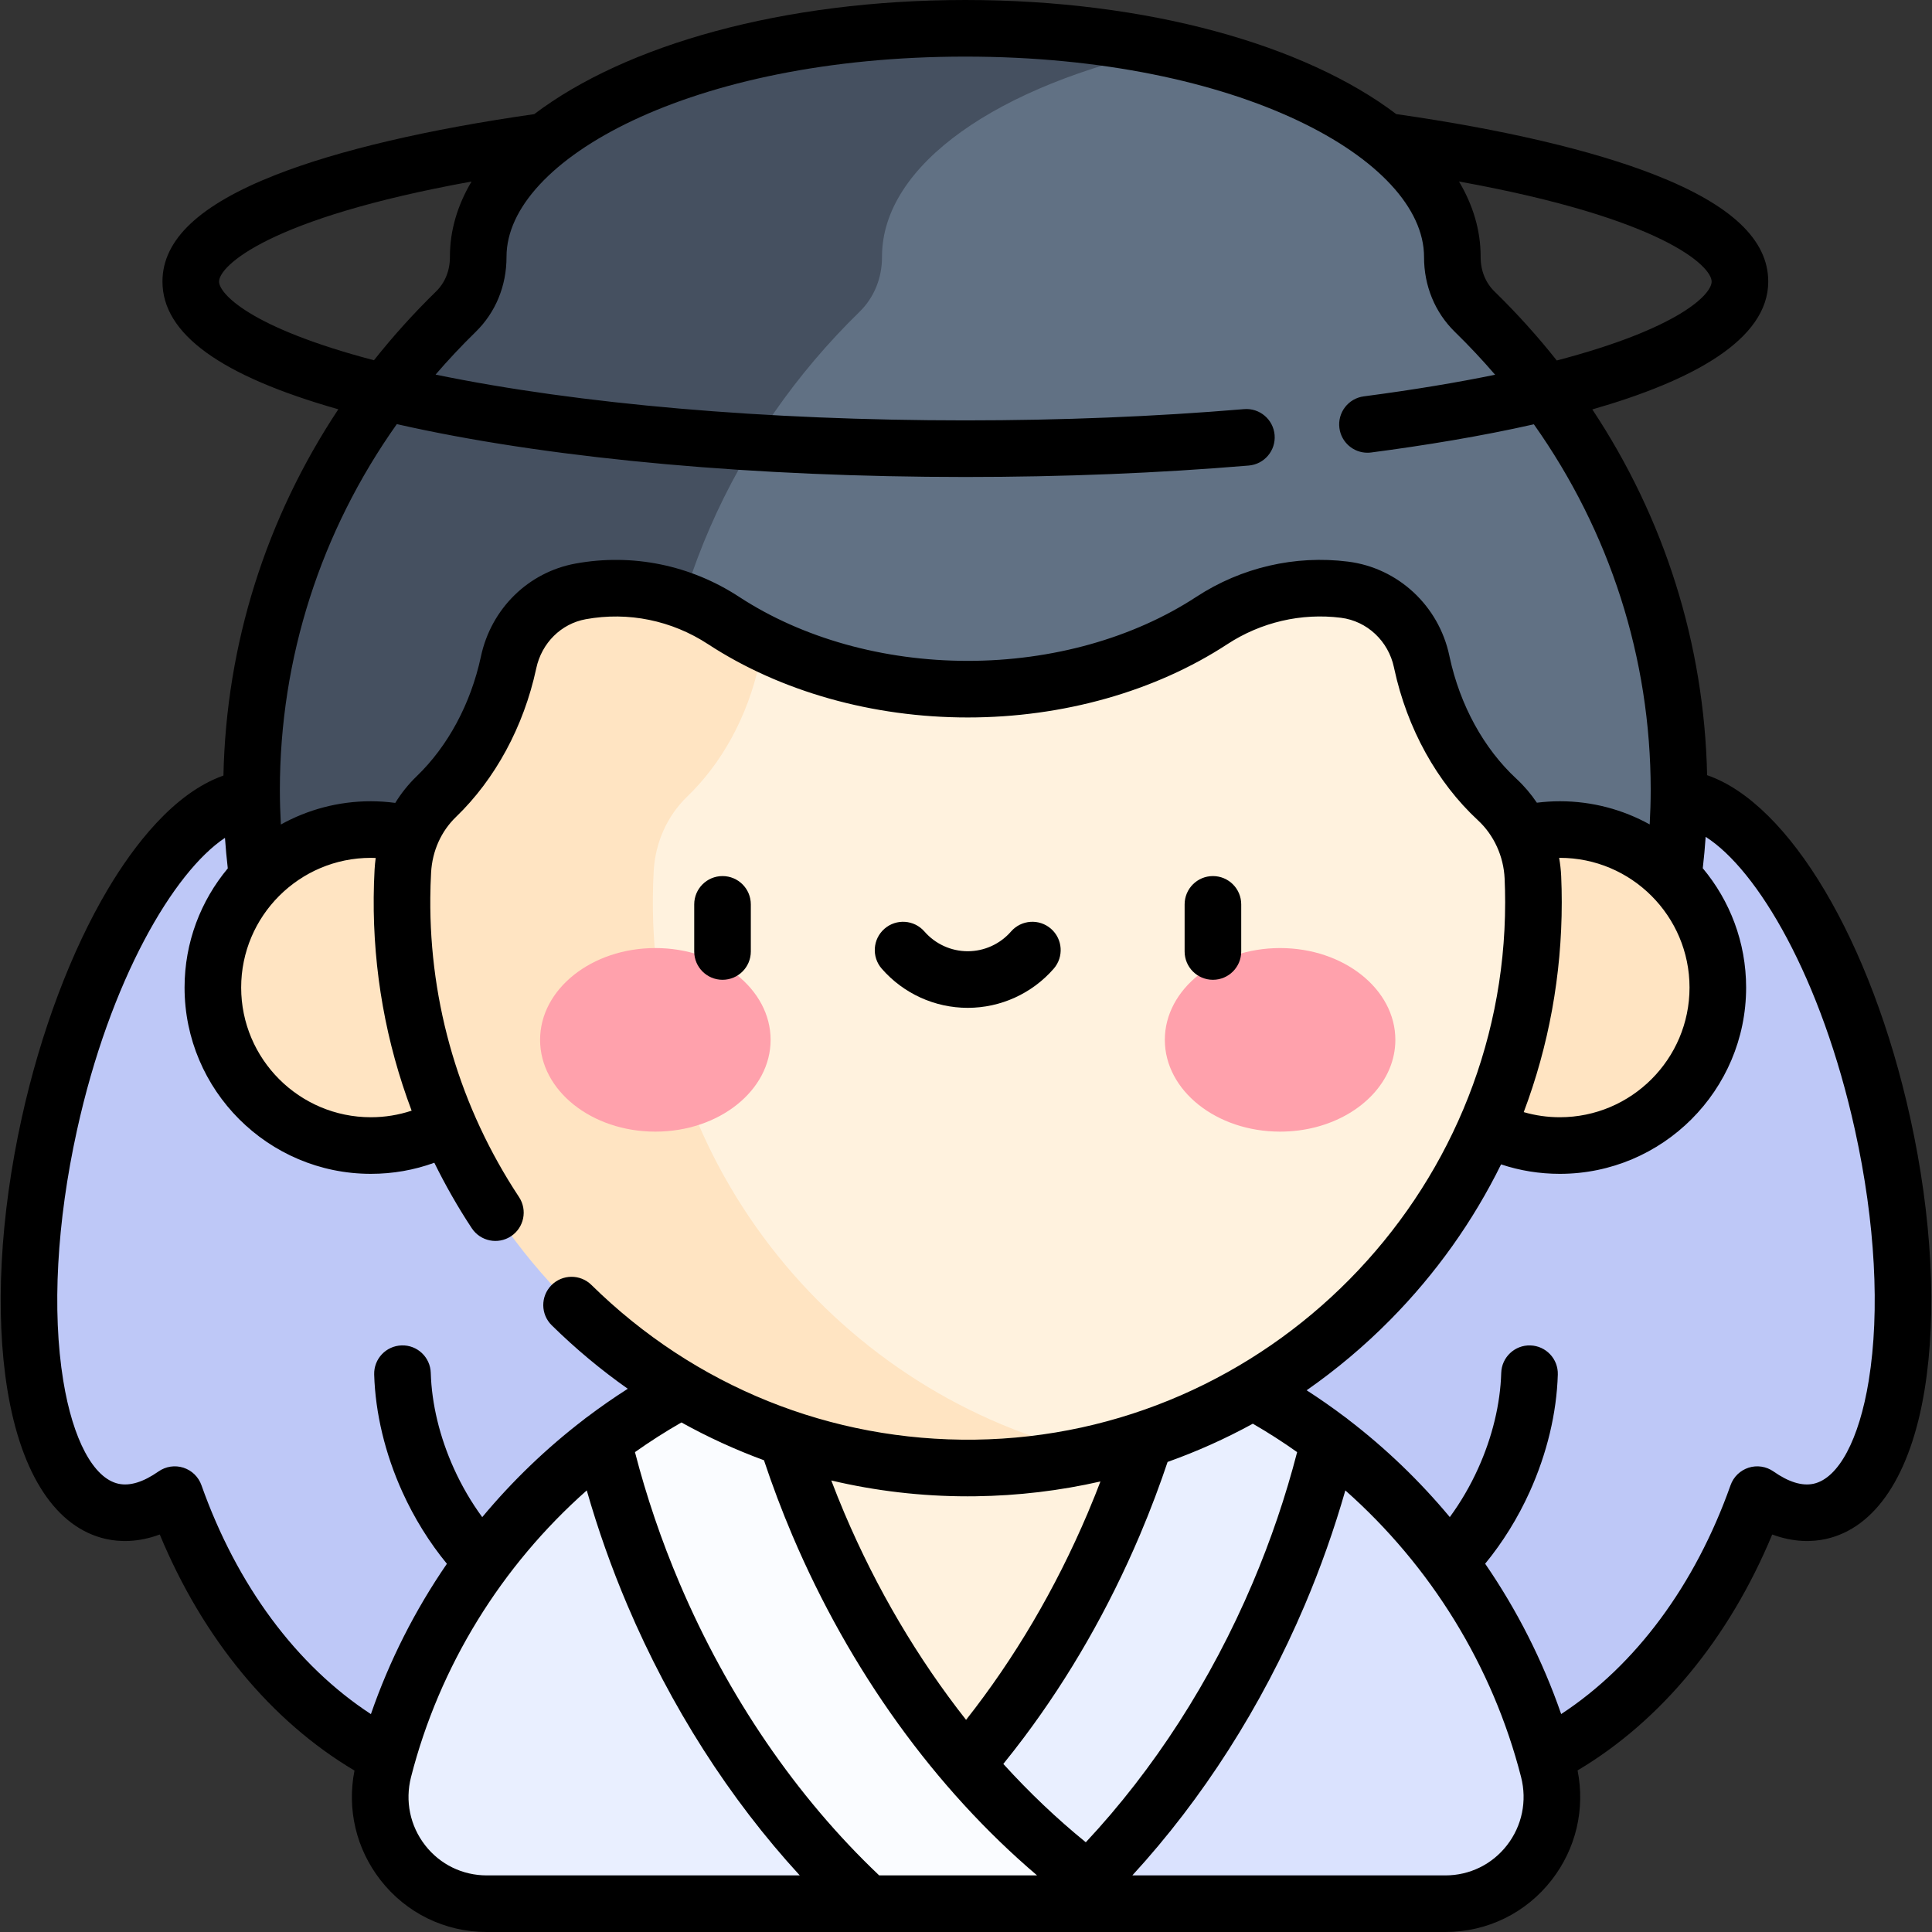 <svg id="Capa_1" enable-background="new 0 0 512 512" height="512" viewBox="0 0 512 512" width="512" xmlns="http://www.w3.org/2000/svg"><rect x="0" y="0" width="512" height="512" fill="#333333" stroke="none"/><g><g><g><path d="m370.871 204.011c20.435 0 39.494 7.636 55.588 20.821 3.607-7.1 8.397-11.692 14.243-12.979 20.69-4.554 46.76 33.991 58.228 86.093 11.469 52.102 3.993 98.031-16.697 102.586-5.276 1.161-10.902-.485-16.546-4.439-16.508 46.566-52.753 78.896-94.817 78.896-57.622 0-104.333-60.661-104.333-135.489s46.712-135.489 104.334-135.489z" fill="#bec8f7"/></g><g><path d="m141.129 204.011c-20.435 0-39.494 7.636-55.588 20.821-3.607-7.1-8.397-11.692-14.243-12.979-20.69-4.554-46.76 33.991-58.228 86.093-11.47 52.103-3.994 98.032 16.696 102.586 5.276 1.161 10.902-.485 16.546-4.439 16.508 46.566 52.753 78.896 94.817 78.896 57.622 0 104.333-60.661 104.333-135.489s-46.711-135.489-104.333-135.489z" fill="#bec8f7"/></g><g><path d="m390.816 82.607c-3.903-3.807-5.946-9.052-5.931-14.505 0-.027 0-.055 0-.082 0-33.424-57.79-60.52-129.077-60.52s-129.076 27.096-129.076 60.52v.082c.016 5.452-2.027 10.698-5.931 14.505-33.482 32.657-54.136 77.406-54.136 126.779 0 22.182 4.175 43.428 11.802 63.067h354.683c7.626-19.64 11.802-40.886 11.802-63.067 0-49.374-20.653-94.122-54.136-126.779z" fill="#617184"/></g><g><path d="m227.81 82.607c3.903-3.807 5.946-9.052 5.931-14.505 0-.027 0-.055 0-.082 0-24.475 30.989-45.555 75.573-55.09-16.301-3.486-34.418-5.43-53.504-5.43-71.287 0-129.077 27.096-129.077 60.52v.082c.016 5.452-2.027 10.698-5.931 14.505-33.482 32.657-54.136 77.406-54.136 126.779 0 22.182 4.175 43.427 11.802 63.067h107.008c-7.626-19.64-11.802-40.886-11.802-63.067 0-49.374 20.653-94.122 54.136-126.779z" fill="#455060"/></g><g><path d="m198.557 343.914h114.504v130.708h-114.504z" fill="#fff2de"/></g><g><path d="m410.369 469.082c-9.031-35.339-29.896-65.94-58.122-87.339l-55.084 46.924-36.881 64.894 36.898 10.939h85.856c18.513 0 31.917-17.482 27.333-35.418z" fill="#dae2fe"/></g><g><path d="m159.782 381.742c-28.226 21.399-49.09 52.001-58.122 87.339-4.584 17.936 8.82 35.418 27.333 35.418h101.014l8.66-27.5z" fill="#e9efff"/></g><g><path d="m309.575 358.672c-3.252 15.024-8.033 30.222-14.433 45.281-14.229 33.478-34.486 61.702-57.708 82.834l48.201 14.29c21.341-20.615 39.92-47.32 53.225-78.625 5.752-13.534 10.185-27.179 13.386-40.71-12.84-9.734-27.204-17.565-42.671-23.07z" fill="#e9efff"/></g><g><path d="m173.168 422.453c14.051 33.061 33.98 61.003 56.839 82.047h67.173c-32.538-21.673-61.611-56.587-80.294-100.547-6.4-15.059-11.181-30.257-14.433-45.281-15.467 5.505-29.831 13.335-42.672 23.07 3.202 13.532 7.635 27.177 13.387 40.711z" fill="#fafcff"/></g><g><circle cx="98.282" cy="261.708" fill="#ffe4c2" r="41.871"/></g><g><circle cx="413.372" cy="261.708" fill="#ffe4c2" r="41.871"/></g><g><path d="m137.671 168.152c-4.104 76.992 8.189 217.157 152.126 217.157 66.752-15.161 116.583-74.853 116.583-146.193 0-2.208-.048-4.404-.144-6.588-.343-7.84-3.703-15.311-9.462-20.641-9.421-8.719-16.734-21.346-19.948-36.231-.024-.111-.048-.222-.071-.333-2.124-10.055-10.237-17.756-20.433-19.046-11.78-1.49-24.239 1.009-35.167 8.16-17.322 11.335-39.945 18.197-64.699 18.197-24.75 0-47.37-6.86-64.691-18.192-11.791-7.714-25.321-10.006-37.866-7.725-6.957 1.266-12.764 5.549-16.228 11.435z" fill="#fff2de"/></g><g><g><path d="m173.016 237.844c.02-2.35.094-4.687.221-7.01.409-7.449 3.511-14.564 8.885-19.738 9.018-8.682 15.996-20.996 19.115-35.438.009-.042.018-.083.027-.125.36-1.681.895-3.293 1.571-4.827-3.884-1.897-7.589-3.984-11.071-6.262-11.791-7.714-25.321-10.006-37.866-7.725-9.621 1.749-17.067 9.251-19.115 18.814-.009.042-.018.083-.027.125-3.119 14.442-10.097 26.756-19.115 35.438-5.374 5.175-8.477 12.289-8.885 19.738-.127 2.323-.202 4.66-.221 7.01-.696 83.728 68.205 152.284 151.928 151.184 10.757-.141 21.236-1.426 31.332-3.719-67.005-15.289-117.375-75.818-116.779-147.465z" fill="#ffe4c2"/></g></g><g><g><g><ellipse cx="173.674" cy="275.57" fill="#ffa1ac" rx="30.545" ry="24.325"/></g><g><path d="m308.693 275.57c0 13.434 13.675 24.325 30.545 24.325 3.307 0 6.492-.419 9.474-1.193 12.232-3.175 21.071-12.331 21.071-23.132 0-13.434-13.675-24.324-30.545-24.324-16.869 0-30.545 10.89-30.545 24.324z" fill="#ffa1ac"/></g></g><g><path d="m191.476 259.655c-4.143 0-7.5-3.358-7.5-7.5v-12.487c0-4.142 3.357-7.5 7.5-7.5s7.5 3.358 7.5 7.5v12.487c0 4.142-3.358 7.5-7.5 7.5z"/></g><g><path d="m321.437 259.655c-4.143 0-7.5-3.358-7.5-7.5v-12.487c0-4.142 3.357-7.5 7.5-7.5s7.5 3.358 7.5 7.5v12.487c0 4.142-3.358 7.5-7.5 7.5z"/></g><g><path d="m256.456 267.088c-8.732 0-17.038-3.782-22.786-10.377-2.721-3.123-2.396-7.86.727-10.582 3.122-2.722 7.859-2.397 10.582.726 2.897 3.325 7.081 5.232 11.478 5.232s8.58-1.907 11.478-5.232c2.723-3.124 7.459-3.448 10.582-.726s3.447 7.459.727 10.582c-5.75 6.595-14.056 10.377-22.788 10.377z"/></g></g></g><path d="m506.255 296.334c-10.361-47.077-32.118-83.452-53.853-90.9-.744-34.808-11.312-68.112-30.421-96.933 26.443-7.585 46.621-18.435 46.621-33.884 0-11.087-9.794-20.328-29.94-28.25-16.496-6.487-40.152-12.054-68.412-16.1-.071-.01-.142-.011-.213-.02-24.211-18.353-65.913-30.247-114.227-30.247-48.31 0-90.01 11.892-114.222 30.244-28.251 4.035-51.912 9.587-68.438 16.062-20.252 7.935-30.097 17.196-30.097 28.312 0 13.812 15.294 24.95 46.608 33.846-19.143 28.857-29.721 62.211-30.448 97.071-13.203 4.64-23.855 18.722-30.629 30.116-9.712 16.336-17.823 37.887-22.841 60.684-5.746 26.103-7.092 51.652-3.789 71.94 3.681 22.616 12.985 36.674 26.197 39.582 3.47.764 8.357.961 14.187-1.198 11.422 27.533 29.458 49.416 51.604 62.555-2.024 10.24.43 20.704 6.868 28.994 6.807 8.764 17.078 13.791 28.181 13.791h254.043c11.103 0 21.373-5.026 28.18-13.79 6.446-8.301 8.897-18.781 6.86-29.034 22.125-13.145 40.176-35.033 51.583-62.518 5.828 2.159 10.715 1.962 14.187 1.198 13.213-2.909 22.518-16.966 26.198-39.582 3.305-20.287 1.959-45.836-3.787-71.939zm-92.374-57.218c0-2.292-.051-4.618-.151-6.915-.072-1.636-.26-3.258-.543-4.86.062 0 .123-.005.185-.005 18.952 0 34.371 15.418 34.371 34.371s-15.419 34.371-34.371 34.371c-3.281 0-6.48-.46-9.566-1.354 6.614-17.546 10.075-36.319 10.075-55.608zm39.721-164.498c0 3.396-8.653 12.426-41.041 20.91-5.058-6.376-10.56-12.489-16.507-18.29-2.375-2.316-3.677-5.553-3.667-9.114v-.104c0-6.959-2.005-13.642-5.736-19.919 54.098 9.778 66.951 22.466 66.951 26.517zm-395.548 0c0-4.059 12.863-16.738 66.91-26.51-3.728 6.276-5.732 12.955-5.732 19.912v.104c.01 3.561-1.292 6.798-3.667 9.114-5.929 5.783-11.416 11.875-16.46 18.23-33.272-8.734-41.051-17.8-41.051-20.85zm47.107 37.775c1.292.293 2.602.583 3.935.871 39.274 8.473 91.385 13.14 146.731 13.14 25.901 0 51.173-1.02 75.111-3.032 4.128-.347 7.192-3.974 6.846-8.102-.348-4.128-3.989-7.196-8.102-6.846-23.523 1.977-48.371 2.979-73.855 2.979-52.829 0-102.505-4.302-140.395-12.134 3.349-3.885 6.879-7.657 10.606-11.293 5.307-5.175 8.216-12.241 8.194-19.956 0-25.605 48.853-53.02 121.577-53.02s121.576 27.415 121.576 53.081c-.021 7.655 2.888 14.72 8.194 19.896 3.74 3.648 7.282 7.434 10.641 11.333-9.918 2.033-21.436 3.975-34.802 5.73-4.106.539-6.999 4.306-6.46 8.413.496 3.775 3.719 6.524 7.427 6.524.325 0 .655-.021.986-.065 14.14-1.856 29.078-4.292 43.12-7.469 20.123 28.434 30.96 61.937 30.96 96.944 0 3.028-.1 6.063-.264 9.093-7.067-3.909-15.185-6.142-23.816-6.142-2.037 0-4.071.14-6.086.388-1.56-2.309-3.368-4.446-5.417-6.342-8.651-8.007-14.941-19.481-17.703-32.272l-.072-.337c-2.795-13.239-13.577-23.26-26.829-24.938-14.033-1.774-28.314 1.537-40.215 9.326-16.727 10.945-38.246 16.973-60.593 16.973-22.344 0-43.859-6.026-60.585-16.968-12.884-8.429-28.266-11.565-43.313-8.828-12.536 2.279-22.391 11.944-25.106 24.622h.001l-.025.113c-2.684 12.428-8.716 23.657-16.986 31.619-2.204 2.123-4.107 4.505-5.694 7.081-2.139-.28-4.3-.436-6.464-.436-8.646 0-16.776 2.241-23.852 6.162-.165-3.037-.264-6.079-.264-9.114-.002-35.029 10.848-68.551 30.993-96.994zm-6.879 114.944c.428 0 .856.017 1.283.032-.136 1.009-.24 2.027-.297 3.055-.133 2.441-.211 4.916-.231 7.357-.162 19.477 3.269 38.592 10.052 56.555-3.459 1.148-7.074 1.742-10.807 1.742-18.952 0-34.37-15.418-34.37-34.371s15.418-34.37 34.37-34.37zm-44.9 166.25c-.783-2.208-2.553-3.924-4.784-4.638-2.235-.715-4.67-.343-6.588 1-4.036 2.826-7.61 3.922-10.631 3.257-6.604-1.454-12.068-11.675-14.618-27.342-3.005-18.462-1.715-42.011 3.633-66.306 8.773-39.854 25.611-68.45 39.225-77.518.188 2.708.441 5.405.748 8.088-7.146 8.566-11.455 19.577-11.455 31.579 0 27.223 22.147 49.371 49.37 49.371 5.823 0 11.457-.99 16.82-2.94 2.931 5.954 6.227 11.758 9.928 17.357 2.284 3.456 6.938 4.406 10.392 2.122 3.456-2.284 4.406-6.937 2.122-10.392-15.614-23.626-23.743-51.054-23.507-79.319.019-2.211.089-4.453.209-6.663.313-5.714 2.657-10.951 6.598-14.745 10.395-10.007 17.939-23.949 21.242-39.249.012-.049.022-.098.033-.147 1.438-6.712 6.588-11.817 13.122-13.005 11.25-2.046 22.765.306 32.417 6.623 19.139 12.521 43.571 19.416 68.798 19.416 25.23 0 49.666-6.897 68.806-19.422 8.923-5.839 19.617-8.322 30.119-6.996 6.919.875 12.56 6.162 14.036 13.157l.078.364c3.414 15.812 11.293 30.073 22.186 40.153 4.229 3.914 6.805 9.55 7.062 15.464.092 2.08.138 4.186.138 6.259 0 77.509-63.034 141.395-140.515 142.412-38.135.48-74.241-14.062-101.637-41.009-2.95-2.903-7.7-2.866-10.605.088-2.905 2.953-2.865 7.702.088 10.606 6.32 6.216 13.063 11.83 20.156 16.826-3.679 2.348-7.255 4.837-10.723 7.455-.308.204-.604.424-.876.668-9.956 7.62-18.999 16.32-26.97 25.896-2.882-3.92-5.424-8.272-7.509-12.88-3.768-8.33-5.889-17.097-6.133-25.355-.122-4.14-3.567-7.411-7.719-7.275-4.141.123-7.397 3.578-7.275 7.718.303 10.222 2.883 20.974 7.46 31.094 3.14 6.941 7.174 13.424 11.81 19.056-8.435 12.276-15.238 25.675-20.137 39.843-19.71-12.877-35.506-34.13-44.914-60.671zm290.372-8.759c-3.04 11.753-6.998 23.401-11.796 34.692-11.022 25.935-26.169 49.406-44.208 68.701-7.663-6.227-14.974-13.179-21.859-20.764 1.845-2.28 3.655-4.596 5.423-6.951 12.167-16.216 22.476-34.196 30.73-53.619.709-1.669 1.401-3.349 2.077-5.036.243-.607.474-1.219.713-1.827.427-1.089.856-2.177 1.269-3.27.263-.697.513-1.397.771-2.096.372-1.011.746-2.022 1.104-3.035.26-.734.507-1.468.76-2.203.228-.663.464-1.326.686-1.989 7.784-2.774 15.336-6.155 22.59-10.134 4.039 2.337 7.958 4.847 11.74 7.531zm-110.758 112.172c-21.896-20.752-40.17-47.468-52.926-77.48-4.799-11.291-8.757-22.938-11.796-34.691 3.962-2.811 8.072-5.434 12.313-7.864 7.038 3.909 14.348 7.252 21.874 10.016 2.225 6.68 4.745 13.371 7.522 19.906 15.245 35.87 37.867 67.164 64.855 90.113zm57.824-102.32c-.207.525-.405 1.053-.615 1.577-.64 1.596-1.294 3.185-1.964 4.763-8.516 20.037-19.341 38.42-32.221 54.758-12.765-16.212-23.71-34.708-32.231-54.758-1.218-2.866-2.375-5.766-3.487-8.679 11.724 2.768 23.835 4.2 36.156 4.2.699 0 1.406-.004 2.106-.014 11.258-.148 22.324-1.482 33.062-3.922-.266.693-.534 1.384-.806 2.075zm-178.16 94.329c-3.993-5.142-5.354-11.729-3.733-18.07 7.529-29.459 23.969-55.96 46.572-75.964 2.948 10.299 6.548 20.488 10.767 30.412 11.426 26.882 27.053 51.324 45.681 71.613h-82.953c-6.437 0-12.39-2.913-16.334-7.991zm286.708 0c-3.943 5.078-9.896 7.991-16.332 7.991h-82.953c18.628-20.289 34.256-44.732 45.68-71.613 4.218-9.924 7.818-20.113 10.767-30.411 22.602 20.006 39.045 46.509 46.573 75.964 1.62 6.341.259 12.927-3.735 18.069zm95.871-123.144c-2.55 15.667-8.015 25.889-14.618 27.342-3.021.663-6.597-.431-10.631-3.257-1.919-1.344-4.354-1.716-6.587-1.001-2.232.714-4.002 2.429-4.785 4.638-9.389 26.486-25.194 47.765-44.891 60.654-4.902-14.166-11.707-27.566-20.144-39.842 4.629-5.628 8.657-12.104 11.793-19.038 4.578-10.12 7.158-20.872 7.461-31.094.122-4.14-3.135-7.596-7.275-7.718-4.129-.133-7.597 3.134-7.719 7.275-.244 8.258-2.365 17.025-6.134 25.355-2.081 4.602-4.619 8.947-7.495 12.862-7.968-9.569-17.005-18.263-26.954-25.878-.269-.242-.561-.459-.866-.662-3.277-2.475-6.652-4.83-10.118-7.064 7.872-5.49 15.302-11.729 22.186-18.699 12.097-12.247 21.942-26.141 29.34-41.165 4.996 1.664 10.213 2.505 15.57 2.505 27.224 0 49.371-22.147 49.371-49.371 0-12.02-4.323-23.046-11.488-31.617.315-2.759.578-5.532.766-8.318 13.707 8.707 30.662 37.247 39.585 77.786 5.348 24.296 6.638 47.844 3.633 66.307z"/></g></svg>